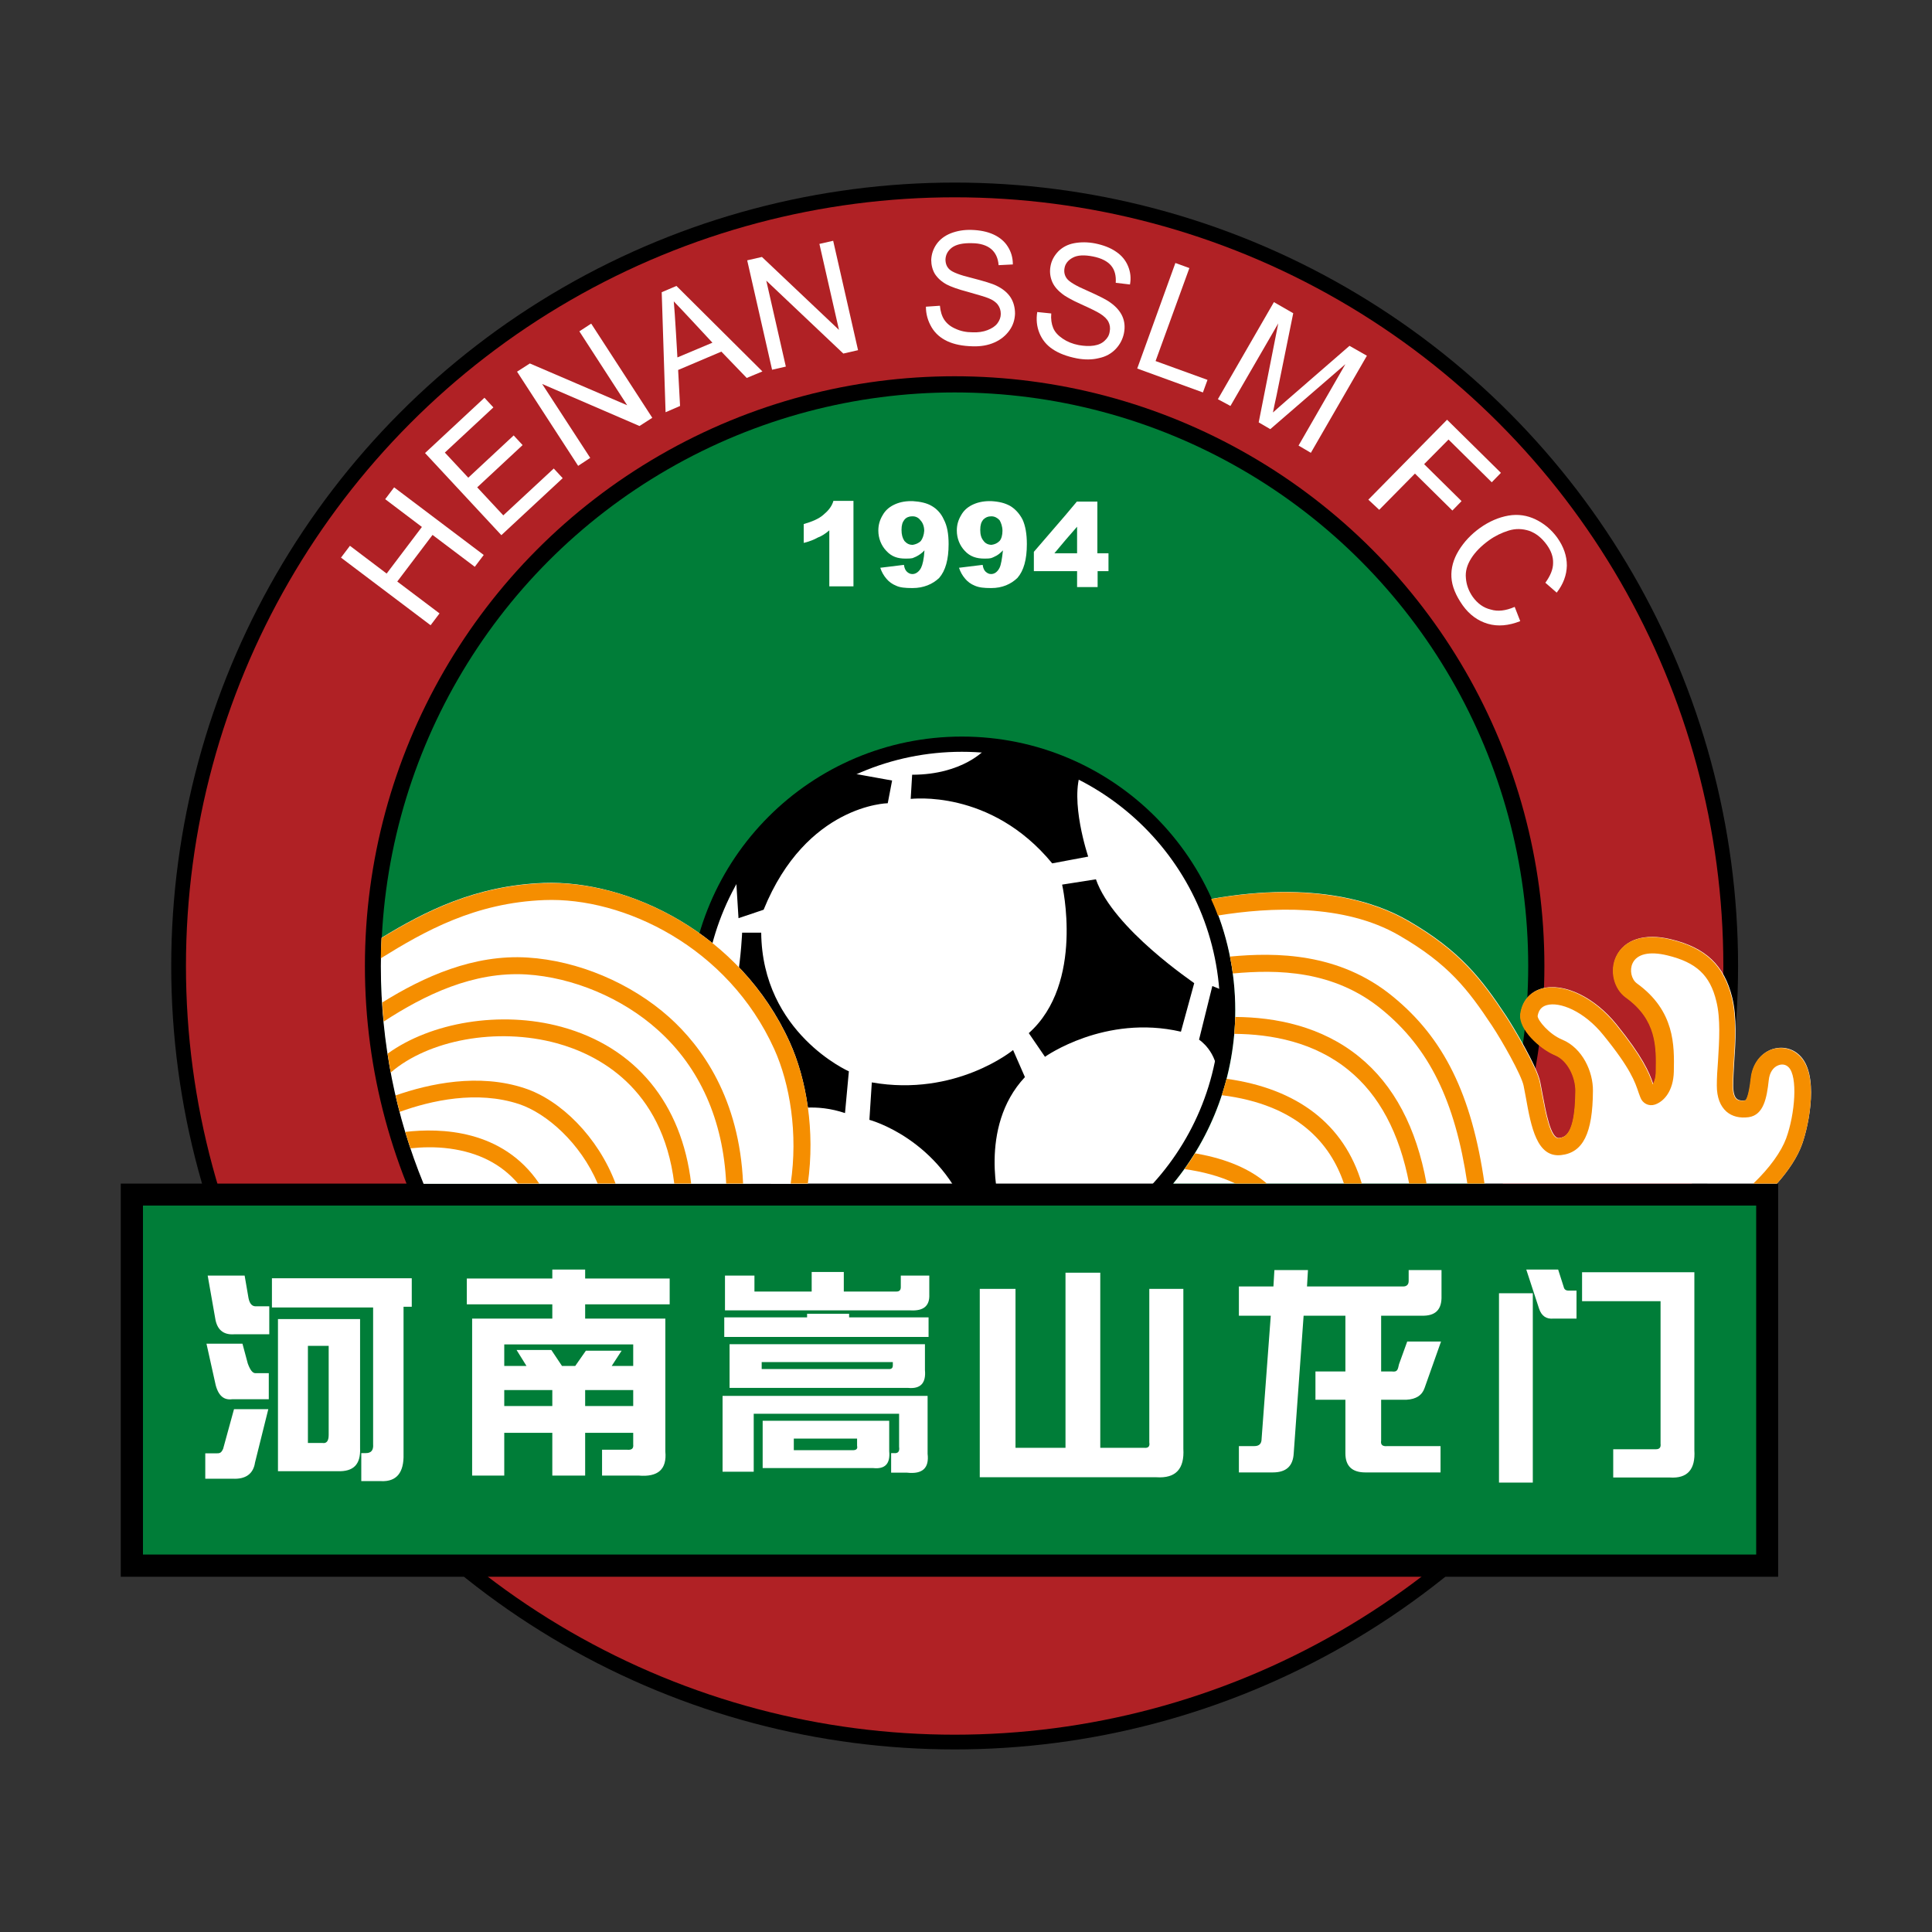 <svg version="1.1" mlns="http://www.w3.org/2000/svg" xmlns:xlink="http://www.w3.org/1999/xlink" x="0px" y="0px"
	 viewBox="0 0 800 800" enable-background="new 0 0 800 800" xml:space="preserve">
<rect x="0" y="0" width="800" height="800" fill="#333333" stroke="none"/>
<g>
	<g>
		<circle cx="395.3" cy="400" r="324.4"/>
		<circle fill="#B02125" cx="395.3" cy="400" r="318.3"/>
		<circle cx="395.3" cy="400" r="244.2"/>
		<circle fill="#007D38" cx="395.3" cy="400" r="237.5"/>
	</g>
	<g>
		<circle fill-rule="evenodd" clip-rule="evenodd" cx="398.3" cy="418.2" r="113.2"/>
		<circle fill-rule="evenodd" clip-rule="evenodd" fill="#FFFFFF" cx="398.3" cy="418.2" r="106.9"/>
		<path fill-rule="evenodd" clip-rule="evenodd" d="M315.2,386.2h-7.9c0,0-1.6,37.7-11.6,44.3l13.8,37.5c0,0,16.7-15,40.4-7.1
			l1.6-17.3C351.6,443.7,315.6,427.8,315.2,386.2L315.2,386.2z M316.2,376.7c17.7-43.6,51.4-44.1,51.4-44.1l1.8-9.4l-18.3-3.3
			c-24.4,11.2-46.5,41-46.5,41l1.2,19.3L316.2,376.7L316.2,376.7z M435.7,357.5l14.9-2.8c0,0-7.9-23.4-2.8-35.6c0,0-21-9.2-39.8-8.9
			c0,0-9.2,10.6-30.3,10.6l-0.6,10C377.1,330.9,410.1,326.4,435.7,357.5L435.7,357.5L435.7,357.5z M502,408.3l-5.5,22.2
			c0,0,7.7,4.9,7.7,15.5l4.5-35L502,408.3L502,408.3z M453.8,364.1l-14,2.2c0,0,9.4,40.8-13.8,61.5l6.7,9.8c0,0,24.8-17.7,56.3-10.4
			l5.5-20.1C494.7,407.1,460.9,384.6,453.8,364.1L453.8,364.1L453.8,364.1z M419.5,434.8c0,0-23.6,19.5-58.5,13.4l-1,15.5
			c0,0,29.3,7.7,41.4,40.6l12.6-5.5c0,0-9.2-31.9,10.4-52.8L419.5,434.8z"/>
	</g>
	<g>
		<rect x="50" y="490.1" width="686.3" height="162.8"/>
		<rect x="59.2" y="499.2" fill="#007D38" width="668" height="144.5"/>
	</g>
	<g>
		<path fill-rule="evenodd" clip-rule="evenodd" fill="#FFFFFF" d="M340.9,213.2c-1.8,1.6-4.6,2.8-8.1,3.8v7.8
			c2.5-0.6,4.4-1.4,5.8-2.2c1.6-0.6,3.2-1.6,4.8-3v23.2h10v-35.4h-8.3C344.4,209.9,342.7,211.7,340.9,213.2z"/>
		<path fill-rule="evenodd" clip-rule="evenodd" fill="#FFFFFF" d="M385.8,209.5c-2-1.2-4.7-1.8-7.9-2c-0.2,0-0.4,0-0.6,0
			c-3,0-5.3,0.6-7.3,1.6c-2,1-3.5,2.4-4.5,4.2c-1.2,2-1.8,4-1.8,6.4c0,3.2,1.2,6.2,3.3,8.4c2.2,2.4,4.7,3.2,7.9,3.2c1,0,2,0,3-0.2
			c0.4-0.2,1-0.4,1.4-0.6c1.2-0.6,2.4-1.4,3.5-2.6c-0.2,3.6-0.8,6-1.4,7.2c-0.8,1.6-2.2,2.6-3.5,2.6h-0.2c-0.8,0-1.6-0.4-2.2-1
			c-0.6-0.6-1-1.4-1.2-2.8l-9.8,1.2c0.6,1.8,1.4,3.2,2.6,4.6c1,1.2,2.4,2.2,3.9,2.8c1.6,0.8,3.9,1,6.7,1c0,0,0,0,0.2,0
			c4.5,0,8.3-1.6,11-4.2c2.6-3,3.9-7.6,3.9-14c0-4.2-0.6-7.6-2-10.2C389.7,212.6,387.9,210.7,385.8,209.5z M381.3,224
			c-1,1-2.2,1.4-3.3,1.6c-0.2,0-0.2,0-0.2,0c-1.4,0-2.4-0.6-3.3-1.6c-0.8-1.2-1.2-2.6-1.2-4.6c0-2,0.4-3.2,1.2-4.2
			c0.8-1,2-1.4,3.1-1.4c0.2,0,0.2,0,0.4,0c1.2,0,2.4,0.6,3.1,1.6c1,1,1.6,2.6,1.6,4.4C382.6,221.5,382,223.1,381.3,224z"/>
		<path fill-rule="evenodd" clip-rule="evenodd" fill="#FFFFFF" d="M418.3,209.5c-2.2-1.2-4.5-1.8-7.9-2c-0.2,0-0.4,0-0.6,0
			c-2.9,0-5.3,0.6-7.3,1.6c-2,1-3.5,2.4-4.5,4.2c-1.2,2-1.8,4-1.8,6.4c0,3.2,1.2,6.2,3.3,8.4c2.2,2.4,4.9,3.2,8.1,3.2
			c1,0,1.8,0,2.8-0.2c0.6-0.2,1-0.4,1.4-0.6c1.4-0.6,2.3-1.4,3.5-2.6c-0.4,3.6-0.8,6-1.4,7.2c-0.8,1.6-2,2.6-3.5,2.6l0,0
			c-1,0-1.6-0.4-2.3-1c-0.6-0.6-1-1.4-1.2-2.8l-9.8,1.2c0.6,1.8,1.4,3.2,2.6,4.6c1,1.2,2.4,2.2,3.9,2.8c1.8,0.8,3.9,1,6.7,1h0.2
			c4.5,0,8.1-1.6,10.8-4.2c2.6-3,3.9-7.6,3.9-14c0-4.2-0.6-7.6-1.8-10.2C422.1,212.6,420.3,210.7,418.3,209.5z M413.9,224
			c-1,1-2,1.4-3.3,1.6c-1.4,0-2.6-0.6-3.3-1.6c-1-1.2-1.4-2.6-1.4-4.6c0-2,0.4-3.2,1.2-4.2c1-1,2-1.4,3.3-1.4h0.2
			c1.2,0,2.4,0.6,3.3,1.6c0.6,1,1.2,2.6,1.2,4.4C415.1,221.5,414.7,223.1,413.9,224z"/>
		<path fill-rule="evenodd" clip-rule="evenodd" fill="#FFFFFF" d="M454.4,229.1v-21.4h-8.5l-4.7,5.6l-13.1,15.2v8h13.2h4.7v6.6h8.5
			v-6.6h4.5v-7.4H454.4z M446,229.1h-4.7h-4.7l4.7-5.6l4.7-5.4V229.1z"/>
	</g>
	<g>
		<path fill="#FFFFFF" d="M746.2,473.8c-1.9,5.3-5.6,10.9-10.4,16.3H485.8c16.1-19.5,25.7-44.6,25.7-71.7c0-16.4-3.5-32.1-9.8-46.2
			c43.4-7.7,69.1,1.9,81.2,8.9c21.9,12.6,30.7,24.4,40.8,39.6c2.7,4.1,12.8,20.8,14.1,27.4c0.3,1.6,0.6,3.2,0.9,4.8
			c1.4,7.4,3.4,18.7,6.9,18.3c2.2-0.3,6.8-0.8,6.9-19.7c0-5.4-3.1-12.4-8.4-14.6c-6.3-2.6-15.3-10.8-14.4-17.2
			c0.7-5.2,3.9-9,8.8-10.4c9.1-2.5,21.8,3.6,30.9,14.9c10.8,13.4,13.5,19.7,15.2,24.7c0.6-1.1,1.2-2.9,1.2-5.3v-0.1
			c0.2-10,0.4-21.3-12.4-30.5c-5-3.6-6.8-11.1-4.1-16.9c3.3-7.1,11.7-9.8,22.5-7.2c14.6,3.5,22.2,10.8,25.5,24.2
			c2,8.3,1.4,18.1,0.8,26.7c-0.2,3.6-0.4,6.9-0.4,9.8c0,2.7,0.5,4.6,1.5,5.4c0.9,0.8,2.5,0.8,3.6,0.6c0.2-0.1,1.4-1.1,2.3-9.1
			c0.6-5.8,3.9-10.3,8.6-12c4.1-1.4,8.4-0.5,11.4,2.4C753.3,444.5,749.2,465.4,746.2,473.8z"/>
		<path fill="#F58E00" d="M746.2,473.8c-1.9,5.3-5.6,10.9-10.4,16.3h-9.8c6.9-6.6,11.6-13.3,13.6-18.7c3.7-10.1,4.9-25.7,1-29.5
			c-1.1-1.1-2.6-1.4-4.2-0.8c-2.2,0.8-3.7,3.1-4,6.2c-0.8,7.3-2.1,14.4-8.3,15.3c-3.7,0.5-6.9-0.3-9.2-2.3c-2.6-2.3-4-5.9-4-10.8
			c0-3.1,0.2-6.6,0.5-10.3c0.5-8.1,1.1-17.4-0.7-24.6c-2.6-10.8-8.3-16.1-20.3-19c-7.4-1.8-12.6-0.6-14.4,3.3
			c-1.3,2.8-0.5,6.6,1.8,8.3c15.8,11.4,15.5,25.8,15.3,36.4v0.1c-0.2,8.2-4.2,12.5-7.9,13.7c-2.5,0.8-5.1-0.5-6-3.1
			c-0.2-0.6-0.4-1.1-0.6-1.6c-1.6-4.8-3.4-10.2-14.6-24c-8.1-10.1-18.2-14-23.5-12.5c-2.2,0.6-3.4,2.1-3.8,4.5
			c0,1.8,4.8,7.6,10.2,9.8c8.4,3.5,12.8,13.3,12.7,21.2c-0.1,17.6-4.1,25.6-13.2,26.6c-10,1.1-12.4-11.6-14.6-24
			c-0.3-1.6-0.6-3.2-0.9-4.7c-0.9-4.5-9.1-18.9-13.1-24.9c-9.9-14.9-17.9-25.5-38.5-37.4c-22.8-13.2-53.4-11.7-75-8.2
			c-0.8-2.3-1.8-4.6-2.8-6.8c43.4-7.7,69.1,1.9,81.2,8.9c21.9,12.6,30.7,24.4,40.8,39.6c2.7,4.1,12.8,20.8,14.1,27.4
			c0.3,1.6,0.6,3.2,0.9,4.8c1.4,7.4,3.4,18.7,6.9,18.3c2.2-0.3,6.8-0.8,6.9-19.7c0-5.4-3.1-12.4-8.4-14.6
			c-6.3-2.6-15.3-10.8-14.4-17.2c0.7-5.2,3.9-9,8.8-10.4c9.1-2.5,21.8,3.6,30.9,14.9c10.8,13.4,13.5,19.7,15.2,24.7
			c0.6-1.1,1.2-2.9,1.2-5.3v-0.1c0.2-10,0.4-21.3-12.4-30.5c-5-3.6-6.8-11.1-4.1-16.9c3.3-7.1,11.7-9.8,22.5-7.2
			c14.6,3.5,22.2,10.8,25.5,24.2c2,8.3,1.4,18.1,0.8,26.7c-0.2,3.6-0.4,6.9-0.4,9.8c0,2.7,0.5,4.6,1.5,5.4c0.9,0.8,2.5,0.8,3.6,0.6
			c0.2-0.1,1.4-1.1,2.3-9.1c0.6-5.8,3.9-10.3,8.6-12c4.1-1.4,8.4-0.5,11.4,2.4C753.3,444.5,749.2,465.4,746.2,473.8z"/>
		<path fill="#F58E00" d="M614.7,490.1h-7.1c-5.1-34.5-16-56.2-35.3-72c-20-16.5-43.5-16.7-61.8-15c-0.3-2.3-0.7-4.7-1.2-7
			c19-1.8,45.2-1.7,67.4,16.5C597.8,429.8,609.4,453.1,614.7,490.1z"/>
		<path fill="#F58E00" d="M590.7,490.1h-7.2c-4-20.9-12.4-36.7-25.1-47c-14.2-11.6-31.9-14.9-47.3-15c0.2-2.3,0.3-4.7,0.4-7
			c16.6,0.1,35.7,3.8,51.3,16.5C577.2,449.3,586.5,466.9,590.7,490.1z"/>
		<path fill="#F58E00" d="M563.9,490.1h-7.4c-5.6-16.6-19.3-32.7-50.6-36.6c0.7-2.2,1.4-4.5,2-6.8
			C537.3,450.8,556.6,465.6,563.9,490.1z"/>
		<path fill="#F58E00" d="M524.6,490.1h-13c-6.4-3.1-13.9-5-21.1-6c1.5-2.1,3-4.3,4.3-6.5c0.3,0,0.6,0.1,0.8,0.1
			C508,479.9,517.7,484.1,524.6,490.1z"/>
	</g>
	<g>
		<path fill="#FFFFFF" d="M334.5,490.1c3.1-21.8-0.6-43.4-7.5-58.6c-20.4-45-66.7-67.2-101.9-65.9c-28.4,1.1-49.2,11.8-67.1,22.7
			c-0.2,3.9-0.3,7.8-0.3,11.8c0,31.9,6.3,62.3,17.7,90.1H334.5z"/>
		<path fill="#F58E00" d="M334.5,490.1h-7.1c3.1-20.7-0.3-41.3-6.8-55.7c-19.1-42.2-62.3-63-95.2-61.7
			c-28.7,1.1-49.5,12.8-67.7,24.1c0-2.8,0.1-5.6,0.3-8.4c18-10.9,38.7-21.6,67.1-22.7c35.2-1.4,81.5,20.8,101.9,65.9
			C333.9,446.7,337.6,468.3,334.5,490.1z"/>
		<path fill="#F58E00" d="M307.7,490.1h-7c-1.2-26.2-10.9-48.1-28.4-63.7c-14.7-13.2-35.1-21.7-54.3-22.9
			c-22-1.3-42.1,8.4-59.1,19.5c-0.3-2.6-0.5-5.3-0.6-7.9c17.2-10.7,37.8-20,60.2-18.6c20.8,1.3,42.7,10.5,58.6,24.7
			C290.6,433.3,306.2,454.8,307.7,490.1z"/>
		<path fill="#F58E00" d="M286.2,490.1h-7c-4.9-40-31.9-53.5-48.6-58.1c-24.9-6.8-53.3-1.3-68.8,12.1c-0.5-2.6-0.9-5.2-1.3-7.8
			c17.8-12.9,46.7-18,72-11.1C263.2,433.6,282.3,456.9,286.2,490.1z"/>
		<path fill="#F58E00" d="M254.9,490.1h-7.4c-7.2-16.9-21.2-29.1-32.5-32.9c-17.5-5.8-36.5-1.5-49.5,3.2c-0.6-2.3-1.2-4.5-1.7-6.8v0
			c14-4.9,34.4-9.3,53.4-3C232.2,455.5,247.7,470.9,254.9,490.1z"/>
		<path fill="#F58E00" d="M223.3,490.1h-8.8c-6.9-8.1-16.4-12.9-28.3-14.5c-5.9-0.8-11.6-0.6-16.2-0.1c-0.8-2.2-1.5-4.5-2.2-6.8
			C182.4,467,208.1,467.6,223.3,490.1z"/>
	</g>
	<g>
		<path fill="#FFFFFF" d="M89.5,601.8c1.5,0,2.1-0.1,2.9-1.9l4.5-16.4h14.2l-5.5,22.1c-0.7,4.7-3.9,7-9.3,6.7H85v-10.5H89.5z
			 M96.1,579.4c-4,0.5-6.2-2.2-7.2-7.7l-3.4-15.3h14.9l2.2,8.2c1,2.7,2,4.2,3.5,4h5.2v10.8H96.1z M96.9,552.5
			c-4.5,0.3-7.1-2-7.8-6.7l-3.1-17.6h15.3l1.6,9.3c0.5,2.5,1.6,3.6,3.4,3.4h5.2v11.6H96.9z M112.6,541.5v-12.2h57.9v11.8h-3.4v61
			c0.2,7.7-2.9,11.5-9.3,11.2h-8.2v-11.6h1.9c2.2,0,3.2-1.2,3-3.7v-56.6H112.6z M139.8,609.2h-24.7v-63h34v53.4
			C149.4,606.5,146.3,609.4,139.8,609.2z M136.1,594.2v-36.9h-8.6v40.2h6C135.2,597.8,136.1,596.7,136.1,594.2z"/>
		<path fill="#FFFFFF" d="M193.3,540.1v-10.7h35.4v-3.7h13.6v3.7h35v10.7h-35v5.9h33.2v55c0.7,7.4-3,10.7-11.1,10h-15.1v-10.7h10.3
			c2,0.2,2.8-0.5,2.6-2.2v-4.8h-19.9V611h-13.6v-17.7h-19.9V611h-13.3V546h33.2v-5.9H193.3z M208.8,556.7v8.9h9.2l-4.1-6.6h14.4
			l4.4,6.6h5.5l4.4-6.3h14.8l-4.1,6.3h8.9v-8.9H208.8z M208.8,575.6v6.6h19.9v-6.6H208.8z M262.2,575.6h-19.9v6.6h19.9V575.6z"/>
		<path fill="#FFFFFF" d="M299.2,578h84.9v24c0.7,5.9-2.1,8.5-8.5,7.8H369v-8.1h1.1c1.7,0.2,2.5-0.6,2.2-2.6v-13.7h-60.2v24h-12.9
			V578z M299.9,545.5h34.3V544h17.4v1.5h32.9v8.1h-84.6V545.5z M312.5,534.8h23.6v-8.1h13.3v8.1h21.8c1.2,0,1.8-0.6,1.8-1.8v-4.8
			h11.8v7.8c0.2,4.7-2.3,6.9-7.8,6.6h-76.8v-14.4h12.2V534.8z M302.1,574.7v-18.1H383v10.7c0.5,5.4-1.8,7.9-7,7.4H302.1z
			 M315.4,566.9h52.8c1,0,1.5-0.5,1.5-1.5V564h-54.3V566.9z M361.6,607.9h-45.8v-19.6h52.4v12.6
			C368.7,606.1,366.5,608.4,361.6,607.9z M328.7,595.7v4.8h24.4c1.5,0,2.1-0.6,1.8-1.8v-3H328.7z"/>
		<path fill="#FFFFFF" d="M441.2,527h14.4v72.5h18.1c1.7,0.2,2.5-0.5,2.2-2.2v-63.6H490v66.2c0.5,8.4-3.2,12.3-11.1,11.8h-73.2v-78
			h14.8v65.8h20.7V527z"/>
		<path fill="#FFFFFF" d="M541.6,525.9l-0.4,6.8H581c1.5,0,2.3-0.8,2.3-2.3v-4.5h13.6v10.6c0.2,5.8-2.5,8.5-8.3,8.3h-16.7v23.1h4.5
			c2.3,0.3,2.4-0.8,2.9-3l3.4-9.4h14l-6.8,19.2c-1,3-3.5,4.7-7.5,4.9h-10.5v16.9c-0.3,1.8,0.6,2.5,2.6,2.3h22v10.9h-31.1
			c-5.5,0-8.3-2.6-8.3-7.9v-22.2h-12.4v-11.7h12.4v-23.1h-17.3l-4.1,57c-0.3,5.3-3.1,7.9-8.7,7.9h-14v-10.9h6.4c2,0,3-1,3-3l3.8-51
			H513v-12.1h14.3l0.4-6.8H541.6z"/>
		<path fill="#FFFFFF" d="M620.7,613.9v-78.4h14v78.4H620.7z M643.3,546c-3,0.3-5-1.1-6-4.1l-5.3-16.2h13.2l2.3,7.2
			c0.2,1,0.9,1.5,1.9,1.5h3.4V546H643.3z M655.1,538.9v-12.1h46.5v73.7c0.5,8-2.9,11.8-10.2,11.3h-23.4v-11.7h17.7
			c1.5,0,2.1-0.8,1.9-2.3v-59H655.1z"/>
	</g>
	<g>
		<path fill="#FFFFFF" d="M178.3,258.9l-37.1-28l3.7-4.9l15.2,11.5l14.6-19.3l-15.2-11.5l3.7-4.9l37.1,28l-3.7,4.9l-17.5-13.2
			l-14.6,19.3L182,254L178.3,258.9z"/>
		<path fill="#FFFFFF" d="M207.6,221.6l-31.6-34l24.6-22.9l3.7,4l-20.1,18.7l9.7,10.4l18.8-17.5l3.7,4l-18.8,17.5l10.8,11.6
			l20.9-19.4l3.7,4L207.6,221.6z"/>
		<path fill="#FFFFFF" d="M239.4,192.9l-25.3-39l5.3-3.4l40.3,17.3l-19.8-30.6l4.9-3.2l25.3,39l-5.3,3.4l-40.3-17.4l19.9,30.6
			L239.4,192.9z"/>
		<path fill="#FFFFFF" d="M275.6,170.7L274,121l6.1-2.6l35.6,35.4l-6.5,2.7l-10.5-10.9l-17.9,7.6l0.8,14.9L275.6,170.7z M280.5,148
			l14.5-6.1c0,0-13.7-14.8-16-17.1C279.4,128.5,280.5,148,280.5,148z"/>
		<path fill="#FFFFFF" d="M319.7,153.1l-10.3-45.3l6.1-1.4l31.9,30.2l-8.1-35.6l5.7-1.3l10.3,45.3l-6.1,1.4l-31.9-30.2l8.1,35.6
			L319.7,153.1z"/>
		<path fill="#FFFFFF" d="M383.4,127l5.8-0.4c0.2,2.3,0.8,4.3,1.8,5.8c1,1.5,2.5,2.8,4.6,3.7c2.1,1,4.5,1.5,7.1,1.5
			c2.3,0.1,4.4-0.2,6.2-0.9c1.8-0.7,3.2-1.6,4.1-2.8c0.9-1.2,1.4-2.5,1.4-3.9c0-1.5-0.4-2.7-1.2-3.8c-0.8-1.1-2.2-2.1-4.1-2.8
			c-1.2-0.5-4-1.3-8.2-2.5c-4.2-1.1-7.2-2.2-8.9-3.1c-2.2-1.2-3.8-2.7-4.9-4.4c-1-1.7-1.5-3.7-1.5-5.8c0.1-2.3,0.8-4.5,2.2-6.5
			c1.4-2,3.4-3.5,5.9-4.5c2.6-1,5.4-1.5,8.6-1.4c3.4,0.1,6.5,0.7,9.1,1.9c2.6,1.2,4.6,2.9,5.9,5c1.4,2.2,2.1,4.6,2.1,7.4l-5.9,0.3
			c-0.2-2.9-1.3-5.2-3.1-6.7c-1.8-1.5-4.5-2.4-8-2.4c-3.7-0.1-6.4,0.5-8.2,1.8c-1.7,1.3-2.6,2.9-2.7,4.9c0,1.7,0.5,3.1,1.7,4.2
			c1.2,1.1,4.2,2.3,9.2,3.5c5,1.3,8.4,2.3,10.2,3.2c2.7,1.3,4.6,2.9,5.9,4.9c1.2,1.9,1.8,4.2,1.8,6.7c-0.1,2.5-0.8,4.8-2.3,6.9
			s-3.5,3.8-6.2,5c-2.7,1.2-5.7,1.7-9,1.6c-4.2-0.1-7.7-0.8-10.5-2.1c-2.8-1.3-5-3.2-6.5-5.7C384.2,132.9,383.4,130.1,383.4,127z"/>
		<path fill="#FFFFFF" d="M429.5,129.2l5.8,0.6c-0.2,2.3,0.1,4.3,0.8,6c0.7,1.7,2,3.1,3.9,4.4c1.9,1.3,4.1,2.2,6.7,2.7
			c2.3,0.4,4.4,0.5,6.3,0.2c1.9-0.3,3.4-1,4.5-2.1c1.1-1,1.8-2.2,2-3.7c0.3-1.4,0.1-2.8-0.5-4c-0.6-1.2-1.8-2.4-3.6-3.5
			c-1.1-0.7-3.7-2-7.7-3.8c-4-1.8-6.7-3.3-8.2-4.6c-2-1.6-3.3-3.3-4-5.2c-0.7-1.9-0.9-3.9-0.5-6c0.4-2.3,1.5-4.3,3.2-6.1
			c1.7-1.7,3.9-2.9,6.6-3.4c2.7-0.5,5.6-0.5,8.7,0.1c3.4,0.7,6.3,1.8,8.6,3.4c2.4,1.6,4,3.6,5,6c1,2.4,1.3,4.9,0.8,7.6l-5.9-0.7
			c0.2-2.9-0.4-5.3-1.9-7.1c-1.5-1.8-4-3.1-7.5-3.8c-3.6-0.7-6.4-0.6-8.4,0.5c-1.9,1-3.1,2.5-3.4,4.3c-0.3,1.6,0,3.1,1,4.4
			c1,1.3,3.8,3,8.5,5c4.7,2.1,7.9,3.7,9.5,4.9c2.4,1.7,4.1,3.7,5,5.8c0.9,2.1,1.1,4.4,0.6,6.9c-0.5,2.4-1.6,4.6-3.4,6.5
			c-1.8,1.9-4.1,3.2-7,3.8c-2.8,0.7-5.9,0.7-9.1,0.1c-4.1-0.8-7.5-2.1-10-3.8c-2.6-1.7-4.4-4-5.5-6.7S429,132.3,429.5,129.2z"/>
		<path fill="#FFFFFF" d="M470.9,152.6l15.8-43.7l5.8,2.1l-14,38.5l21.5,7.8l-1.9,5.2L470.9,152.6z"/>
		<path fill="#FFFFFF" d="M504.3,165.3l23.2-40.2l8,4.6l-6.9,34c-0.7,3.2-1.2,5.5-1.5,7.1c1.3-1.2,3.3-2.9,5.9-5.2l25.8-22.4
			l7.2,4.1l-23.2,40.2l-5.1-3l19.4-33.7l-31.1,26.9l-4.8-2.8l8.1-41l-19.8,34.2L504.3,165.3z"/>
		<path fill="#FFFFFF" d="M566.6,206.9l32.6-33.1l22.3,22l-3.8,3.9L599.8,182l-10.1,10.2l15.5,15.3l-3.8,3.9l-15.5-15.3l-14.8,15
			L566.6,206.9z"/>
		<path fill="#FFFFFF" d="M627.2,251.3l2.3,5.9c-4.8,1.9-9.3,2.3-13.4,1.1c-4.1-1.2-7.6-3.7-10.4-7.6c-2.9-4.1-4.5-8-4.7-11.7
			c-0.2-3.7,0.8-7.4,3-11c2.2-3.6,5.1-6.7,8.7-9.3c3.9-2.8,7.9-4.5,11.9-5.2s7.8-0.1,11.3,1.6c3.5,1.7,6.5,4.2,8.9,7.5
			c2.7,3.8,4,7.6,4,11.6c-0.1,4-1.5,7.7-4.2,11.2l-4.7-4.1c2.1-2.9,3.2-5.6,3.2-8.1c0.1-2.6-0.8-5.1-2.6-7.6
			c-2.1-2.9-4.5-4.8-7.3-5.8c-2.8-0.9-5.6-1-8.5-0.1c-2.9,0.9-5.6,2.2-8.1,4c-3.2,2.3-5.7,4.8-7.4,7.5s-2.5,5.4-2.2,8.2
			c0.2,2.8,1.2,5.4,2.8,7.7c2,2.8,4.5,4.6,7.5,5.3C620.2,253.3,623.5,252.9,627.2,251.3z"/>
	</g>
</g>
<g>
</g>
<g>
</g>
<g>
</g>
<g>
</g>
<g>
</g>
<g>
</g>
<g>
</g>
<g>
</g>
<g>
</g>
<g>
</g>
<g>
</g>
</svg>
